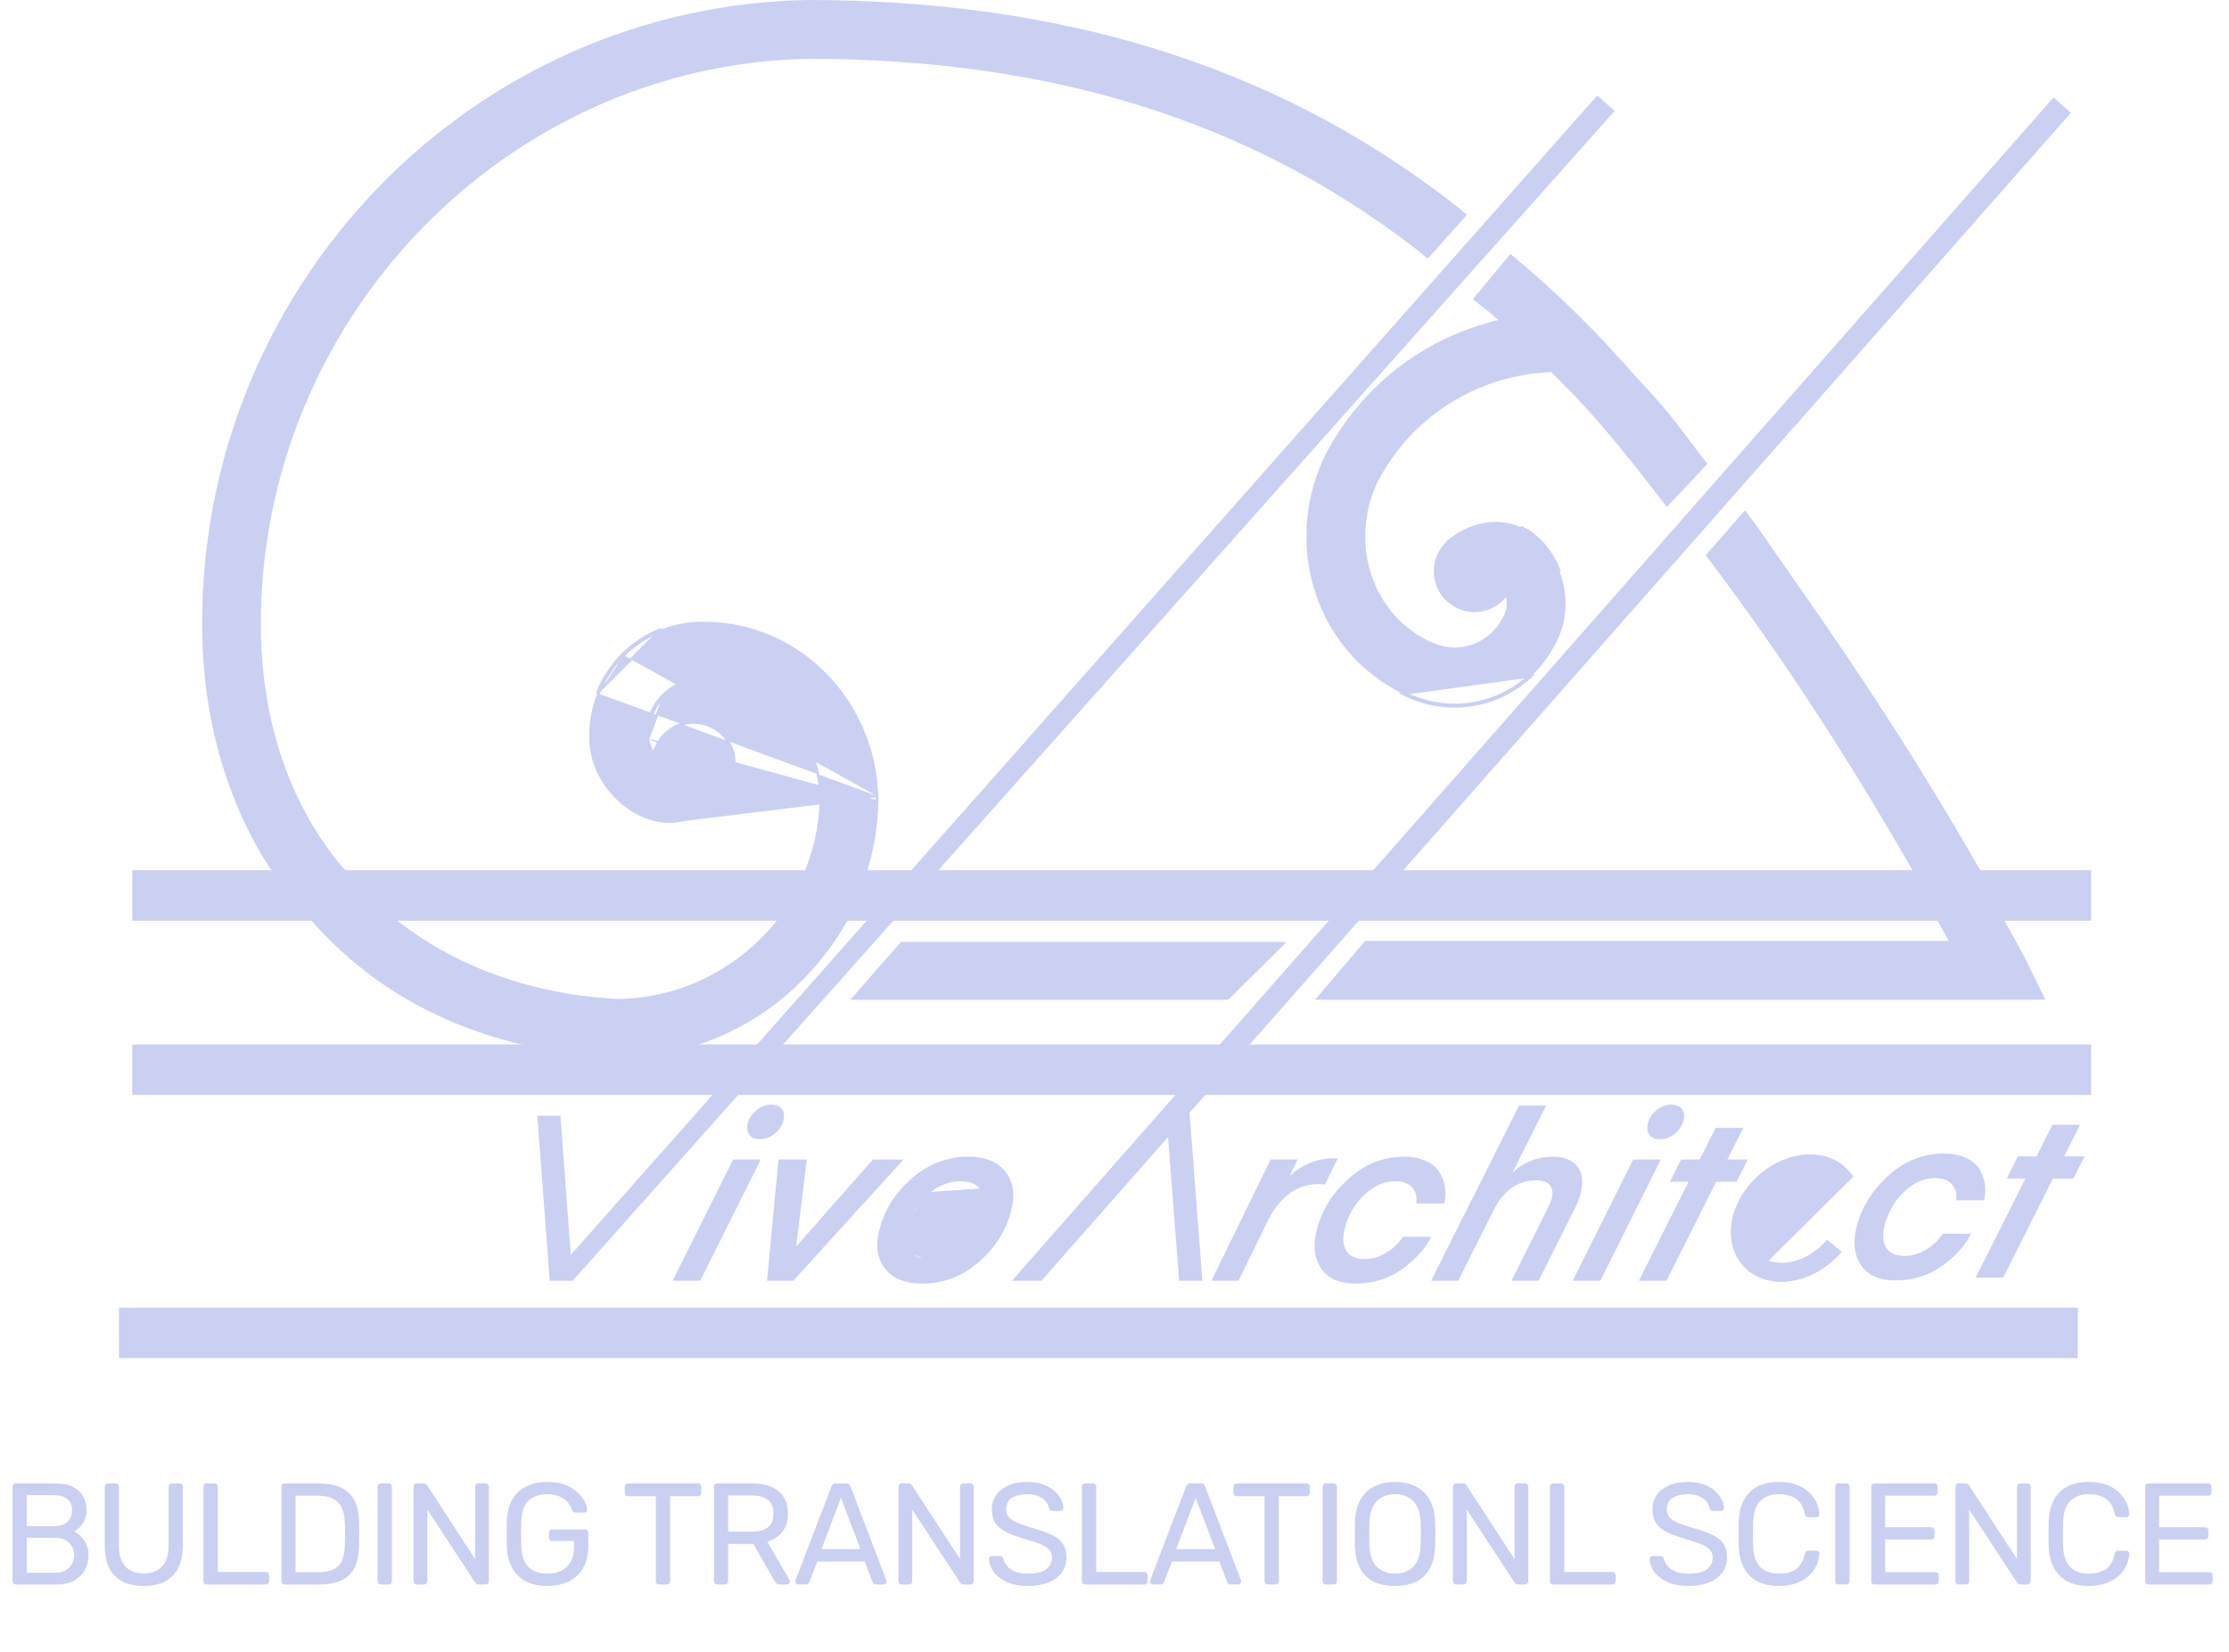 <svg width="228" height="169" viewBox="0 0 228 169" fill="none" xmlns="http://www.w3.org/2000/svg">
<path d="M76.745 115.991C76.564 115.735 76.514 115.397 76.621 114.955L76.637 114.898C76.766 114.418 77.046 114.005 77.484 113.653C77.919 113.304 78.389 113.133 78.898 113.133C79.381 113.133 79.695 113.279 79.88 113.541C80.069 113.809 80.115 114.166 79.989 114.635C79.859 115.115 79.58 115.529 79.142 115.88L79.142 115.88C78.707 116.229 78.236 116.4 77.728 116.4C77.245 116.4 76.93 116.254 76.745 115.991ZM71.537 130.886H69.019L75.076 118.75H77.594L71.537 130.886Z" fill="#C9D0F2" stroke="#C9D0F2" stroke-width="0.27"/>
<path d="M81.298 127.516L81.245 127.949L81.533 127.621L89.347 118.75H92.112L81.075 130.886H78.606L79.752 118.75H82.369L81.298 127.516Z" fill="#C9D0F2" stroke="#C9D0F2" stroke-width="0.27"/>
<path d="M100.668 124.172L100.668 124.172C100.312 125.489 99.614 126.615 98.575 127.548C97.534 128.483 96.395 128.957 95.162 128.957L100.668 124.172ZM100.668 124.172C100.931 123.194 100.874 122.363 100.466 121.7L100.466 121.7M100.668 124.172L100.466 121.7M100.466 121.7C100.05 121.022 99.285 120.703 98.224 120.703C96.991 120.703 95.853 121.173 94.814 122.1L94.814 122.1M100.466 121.7L94.814 122.1M94.814 122.1C93.777 123.025 93.08 124.147 92.725 125.464L94.814 122.1ZM92.922 127.947C92.517 127.277 92.461 126.443 92.725 125.464L92.922 127.947ZM92.922 127.947C93.336 128.633 94.099 128.957 95.161 128.957L92.922 127.947ZM90.626 129.682L90.626 129.682C89.847 128.698 89.665 127.389 90.113 125.725C90.656 123.713 91.758 122 93.424 120.583C95.086 119.169 96.966 118.463 99.068 118.463C100.761 118.463 101.982 118.972 102.761 119.966C103.538 120.958 103.72 122.272 103.271 123.934L103.271 123.934C102.733 125.93 101.633 127.636 99.967 129.053C98.305 130.467 96.425 131.172 94.323 131.172C92.629 131.172 91.407 130.668 90.626 129.682Z" fill="#C9D0F2" stroke="#C9D0F2" stroke-width="0.27"/>
<path d="M136.455 118.63L136.624 118.64L135.444 121.025C135.257 121.001 135.072 120.989 134.889 120.989C132.708 120.989 130.978 122.186 129.7 124.53L129.7 124.53L129.697 124.536L126.602 130.885H124.131L130.048 118.75H132.519L131.782 120.261L131.995 120.419C133.287 119.226 134.772 118.631 136.455 118.63Z" fill="#C9D0F2" stroke="#C9D0F2" stroke-width="0.27"/>
<path d="M143.56 118.463L143.561 118.464H143.617C144.478 118.464 145.21 118.609 145.818 118.893C146.429 119.179 146.866 119.553 147.141 120.011C147.423 120.482 147.601 120.979 147.675 121.502C147.745 121.993 147.727 122.483 147.621 122.973H145.015C145.081 122.326 144.926 121.785 144.532 121.366L144.532 121.366C144.109 120.917 143.499 120.702 142.725 120.702C141.552 120.702 140.469 121.178 139.477 122.113C138.485 123.047 137.808 124.189 137.445 125.534C137.173 126.54 137.206 127.367 137.577 127.993C137.955 128.63 138.645 128.932 139.598 128.932C140.373 128.932 141.127 128.713 141.857 128.279C142.563 127.86 143.132 127.32 143.559 126.661H146.174C145.522 127.832 144.559 128.866 143.281 129.762C141.939 130.701 140.392 131.171 138.632 131.171C137.022 131.171 135.9 130.654 135.23 129.642L135.23 129.642C134.556 128.625 134.421 127.326 134.853 125.725C135.378 123.777 136.457 122.078 138.093 120.628C139.709 119.195 141.53 118.476 143.56 118.463Z" fill="#C9D0F2" stroke="#C9D0F2" stroke-width="0.27"/>
<path d="M157.105 120.609C155.184 120.609 153.697 121.678 152.645 123.766L152.644 123.766L149.071 130.886H146.602L155.463 113.229H157.932L154.572 119.924L154.786 120.083C155.922 119.003 157.269 118.464 158.831 118.464C159.972 118.464 160.768 118.794 161.255 119.427C161.739 120.057 161.841 120.959 161.515 122.166C161.378 122.675 161.122 123.283 160.743 123.992L160.743 123.992L160.741 123.995L157.293 130.886H154.824L158.409 123.72L158.409 123.72L158.41 123.718C158.627 123.27 158.774 122.91 158.847 122.643L158.847 122.643C159.008 122.045 158.955 121.54 158.648 121.161C158.34 120.779 157.81 120.609 157.105 120.609Z" fill="#C9D0F2" stroke="#C9D0F2" stroke-width="0.27"/>
<path d="M168.813 115.991C168.632 115.735 168.582 115.396 168.689 114.955L168.705 114.898C168.834 114.418 169.114 114.005 169.551 113.653C169.987 113.304 170.457 113.133 170.966 113.133C171.448 113.133 171.763 113.279 171.948 113.541C172.136 113.809 172.183 114.166 172.057 114.635C171.927 115.115 171.648 115.529 171.21 115.88L171.21 115.88C170.775 116.229 170.304 116.4 169.796 116.4C169.313 116.4 168.998 116.254 168.813 115.991ZM163.605 130.886H161.087L167.144 118.75H169.662L163.605 130.886Z" fill="#C9D0F2" stroke="#C9D0F2" stroke-width="0.27"/>
<path d="M175.543 120.751H175.46L175.422 120.825L170.37 130.886H167.852L172.843 120.947L172.942 120.751H172.723H171.041L172.046 118.75H173.863H173.946L173.984 118.676L175.567 115.524H178.085L176.563 118.555L176.464 118.75H176.683H178.553L177.548 120.751H175.543Z" fill="#C9D0F2" stroke="#C9D0F2" stroke-width="0.27"/>
<path d="M198.806 118.139L198.807 118.14H198.839C199.701 118.14 200.433 118.285 201.041 118.569C201.652 118.856 202.089 119.229 202.363 119.687C202.645 120.159 202.823 120.656 202.898 121.178C202.967 121.669 202.949 122.159 202.843 122.65H200.237C200.303 122.002 200.148 121.462 199.754 121.043L199.754 121.042C199.331 120.593 198.721 120.378 197.947 120.378C196.775 120.378 195.691 120.854 194.699 121.789C193.707 122.723 193.031 123.865 192.667 125.211C192.396 126.216 192.428 127.043 192.799 127.669C193.177 128.307 193.867 128.608 194.819 128.608C195.595 128.608 196.349 128.389 197.079 127.956C197.785 127.536 198.353 126.997 198.78 126.337H201.396C200.744 127.508 199.782 128.542 198.502 129.438C197.161 130.377 195.613 130.847 193.854 130.847C192.243 130.847 191.122 130.33 190.452 129.319L190.452 129.319C189.778 128.302 189.643 127.002 190.074 125.401C190.6 123.453 191.678 121.754 193.314 120.304C194.937 118.866 196.766 118.147 198.806 118.139Z" fill="#C9D0F2" stroke="#C9D0F2" stroke-width="0.27"/>
<path d="M209.994 120.427H209.91L209.873 120.502L204.821 130.562H202.303L207.294 120.623L207.392 120.427H207.173H205.491L206.497 118.427H208.314H208.397L208.434 118.352L210.018 115.2H212.536L211.013 118.231L210.915 118.427H211.134H213.004L211.998 120.427H209.994Z" fill="#C9D0F2" stroke="#C9D0F2" stroke-width="0.27"/>
<path d="M13.536 91.607H213.898" stroke="#C9D0F2" stroke-width="5.158" stroke-miterlimit="10"/>
<path d="M13.536 109.429H213.898" stroke="#C9D0F2" stroke-width="5.158" stroke-miterlimit="10"/>
<path d="M131.268 96.501L125.583 102.134H87.273L92.215 96.501H131.268Z" fill="#C9D0F2" stroke="#C9D0F2" stroke-width="0.27"/>
<path d="M89.702 81.423L89.701 81.394C89.624 79.174 89.169 77.018 88.343 74.975L88.343 74.975C87.463 72.797 86.2 70.839 84.591 69.156C82.974 67.463 81.086 66.133 78.982 65.203L78.982 65.203C76.819 64.246 74.525 63.756 72.159 63.744L72.156 63.744C70.596 63.707 69.085 63.968 67.662 64.519C66.204 65.085 64.902 65.93 63.793 67.031M89.702 81.423L68.429 84.046C66.684 84.046 64.741 83.189 63.197 81.715L63.197 81.715C61.484 80.08 60.498 77.962 60.416 75.755L60.416 75.755C60.353 74.082 60.624 72.465 61.221 70.947M89.702 81.423L89.715 81.45L89.716 81.451L89.718 81.456C89.718 81.612 89.716 81.767 89.713 81.922H89.713V81.925C89.713 81.929 89.713 81.934 89.713 81.938M89.702 81.423L89.713 81.938M63.793 67.031L63.698 66.935M63.793 67.031L63.698 66.935M63.793 67.031C62.67 68.146 61.805 69.463 61.221 70.947M63.698 66.935C62.561 68.063 61.686 69.397 61.096 70.897M63.698 66.935C64.82 65.821 66.137 64.966 67.613 64.393L61.096 70.897M61.221 70.947L61.096 70.897M61.221 70.947L61.096 70.897M89.713 81.938L89.71 82.064C89.645 84.71 89.196 87.201 88.372 89.684H82.222C83.287 87.264 83.906 84.692 83.972 81.894L83.972 81.894L83.972 81.888C83.881 75.07 78.632 69.535 72.157 69.485L72.087 69.485C70.455 69.43 68.948 70.004 67.838 71.105C66.686 72.25 66.089 73.827 66.153 75.54C66.153 75.54 66.153 75.54 66.153 75.54L66.288 75.535M89.713 81.938L74.815 79.624L74.703 79.584M66.288 75.535C66.309 76.096 66.546 76.576 66.794 76.93C66.784 76.966 66.775 77.001 66.766 77.037L66.897 77.07L67.004 76.987C66.983 76.96 66.963 76.933 66.942 76.904C67.446 75.168 69.047 73.899 70.945 73.899C73.247 73.899 75.113 75.765 75.113 78.067C75.113 78.555 75.028 79.024 74.874 79.459L74.861 79.497L74.753 79.456C74.753 79.457 74.753 79.457 74.753 79.458C74.737 79.499 74.72 79.541 74.703 79.584M66.288 75.535C66.225 73.857 66.809 72.317 67.934 71.201L66.288 75.535ZM74.703 79.584C74.024 81.243 72.041 83.912 68.629 84.042C68.629 84.042 68.629 84.042 68.629 84.042L74.703 79.584Z" fill="#C9D0F2" stroke="#C9D0F2" stroke-width="0.27"/>
<path d="M63.11 102.325L63.11 102.325L63.118 102.325C70.047 102.3 76.337 98.746 80.132 93.524H86.874C85.611 95.955 83.856 98.3 81.904 100.252C79.455 102.701 76.602 104.624 73.425 105.968C72.674 106.285 71.912 106.566 71.141 106.811H53.786C45.133 104.822 37.817 100.636 32.316 94.469L32.316 94.469C32.281 94.431 32.245 94.39 32.207 94.348C31.983 94.097 31.709 93.791 31.48 93.524H39.635C45.626 98.609 53.721 101.819 63.11 102.325Z" fill="#C9D0F2" stroke="#C9D0F2" stroke-width="0.27"/>
<path d="M34.836 88.689L34.904 88.771L34.911 88.767C35.026 88.889 35.244 89.114 35.456 89.333L35.49 89.368C35.622 89.503 35.749 89.635 35.851 89.74H28.693C28.687 89.734 28.681 89.728 28.675 89.722C28.645 89.688 28.603 89.644 28.554 89.592C28.457 89.49 28.331 89.359 28.206 89.229L28.204 89.227C28.077 89.096 27.951 88.964 27.855 88.863C27.806 88.812 27.765 88.768 27.736 88.736C27.721 88.72 27.709 88.707 27.701 88.698C27.697 88.693 27.694 88.69 27.693 88.689C25.966 86.009 24.547 83.091 23.45 79.961L23.323 80.006L23.45 79.961C21.698 74.961 20.809 69.531 20.809 63.823C20.809 55.335 22.434 47.092 25.64 39.322L25.515 39.271L25.64 39.322C27.181 35.586 29.089 31.978 31.312 28.598C33.514 25.252 36.044 22.098 38.831 19.224C41.618 16.352 44.688 13.734 47.955 11.444C51.253 9.133 54.782 7.133 58.444 5.502C66.056 2.113 74.159 0.307 82.53 0.135H82.59C88.929 0.135 95.084 0.541 100.88 1.34C106.808 2.157 112.556 3.414 117.962 5.073C123.472 6.764 128.803 8.927 133.807 11.503C138.884 14.117 143.784 17.237 148.368 20.776C148.776 21.091 149.047 21.314 149.355 21.569C149.505 21.693 149.665 21.825 149.854 21.978L146.033 26.272C145.865 26.137 145.73 26.024 145.601 25.917C145.38 25.734 145.177 25.566 144.86 25.32C127.915 12.24 107.553 5.882 82.621 5.877L82.618 5.877C51.696 6.524 26.547 32.514 26.547 63.824C26.547 73.791 29.513 82.299 34.836 88.689Z" fill="#C9D0F2" stroke="#C9D0F2" stroke-width="0.27"/>
<path d="M196.151 89.662C189.274 77.655 182.704 67.473 174.652 56.8L178.491 52.417C179.649 53.94 180.581 55.297 181.587 56.763C182.115 57.532 182.664 58.331 183.276 59.199L183.276 59.199C190.645 69.645 197.109 79.693 202.755 89.662H196.151Z" fill="#C9D0F2" stroke="#C9D0F2" stroke-width="0.27"/>
<path d="M155.734 54.009C157.346 54.779 158.75 56.421 159.517 58.442L155.734 54.009ZM155.734 54.009C155.672 53.98 155.61 53.951 155.547 53.925L155.734 54.009ZM153.406 32.775L153.46 32.56L153.31 32.595C152.723 32.06 152.397 31.797 152.067 31.541C152.011 31.498 151.956 31.456 151.899 31.412C151.629 31.204 151.329 30.973 150.859 30.58L154.517 26.161C158.066 29.159 160.482 31.378 163.986 35.04C163.986 35.04 163.986 35.041 163.987 35.041L169.566 41.18C169.566 41.18 169.567 41.18 169.567 41.181C170.878 42.696 171.712 43.806 172.685 45.101C173.209 45.797 173.772 46.548 174.472 47.443L170.515 51.649C170.459 51.576 170.403 51.504 170.347 51.432C167.092 47.237 164.749 44.216 161.172 40.389L161.172 40.388L161.17 40.386L158.779 37.971L158.737 37.929L158.678 37.931C151.289 38.195 144.276 42.372 140.724 49.373L140.724 49.373L140.722 49.378C137.863 55.569 140.213 62.827 146.034 65.663L146.068 65.679C147.524 66.444 149.142 66.582 150.628 66.063L150.628 66.063C152.162 65.527 153.38 64.362 154.061 62.789C154.331 62.166 154.283 61.521 154.181 61.058L154.121 60.785L153.944 61.001C152.795 62.403 150.798 62.898 149.089 62.081C147.079 61.12 146.228 58.713 147.189 56.703L147.189 56.703C147.399 56.264 147.677 55.88 148.006 55.559L148.101 55.466L148.09 55.454C149.417 54.249 152.358 52.694 155.493 54.049L155.494 54.049C155.555 54.075 155.615 54.102 155.675 54.131L155.675 54.131C157.25 54.884 158.633 56.494 159.391 58.49C160.23 60.705 160.207 63.04 159.33 65.067L159.454 65.121L159.33 65.067C158.666 66.604 157.723 67.946 156.529 69.059C155.364 70.145 154.016 70.96 152.521 71.482C151.046 71.997 149.508 72.198 147.948 72.08C146.425 71.964 144.951 71.547 143.558 70.841L143.556 70.84C141.427 69.81 139.568 68.377 138.03 66.582C136.533 64.835 135.404 62.821 134.673 60.596C133.948 58.384 133.653 56.073 133.797 53.728L133.662 53.719L133.797 53.728C133.932 51.528 134.452 49.387 135.34 47.351L135.392 47.233L135.381 47.228C135.439 47.108 135.498 46.989 135.558 46.87L135.558 46.87L135.559 46.867C135.564 46.857 135.568 46.847 135.572 46.838L135.621 46.743C137.145 43.745 139.185 41.103 141.693 38.882C144.276 36.595 147.241 34.85 150.506 33.697L150.506 33.697C151.406 33.379 152.315 33.111 153.233 32.891L153.35 32.998L153.405 32.779L153.406 32.775ZM152.566 71.61C154.078 71.082 155.442 70.257 156.622 69.158L143.497 70.962C144.905 71.675 146.397 72.098 147.937 72.215C149.516 72.335 151.073 72.13 152.566 71.61Z" fill="#C9D0F2" stroke="#C9D0F2" stroke-width="0.27"/>
<path d="M206.921 97.896L206.928 97.909L209.005 102.126L204.398 102.134L204.398 102.134L134.813 102.134L139.697 96.394H199.334H199.562L199.452 96.193C198.967 95.312 198.48 94.43 197.991 93.549H204.549C205.369 95.041 206.16 96.493 206.921 97.896Z" fill="#C9D0F2" stroke="#C9D0F2" stroke-width="0.27"/>
<path d="M163.392 9.962L164.967 11.355L58.511 130.884H56.358L55.107 114.27H57.202L58.242 128.394L58.266 128.714L58.479 128.474L163.392 9.962Z" fill="#C9D0F2" stroke="#C9D0F2" stroke-width="0.27"/>
<path d="M121.542 113.835L122.839 130.884H120.737L119.613 116.309L119.588 115.99L119.376 116.23L106.461 130.884H103.801L210.063 10.159L211.641 11.548L121.575 113.736L121.537 113.779L121.542 113.835Z" fill="#C9D0F2" stroke="#C9D0F2" stroke-width="0.27"/>
<path d="M12.174 136.348H212.535" stroke="#C9D0F2" stroke-width="5.158" stroke-miterlimit="10"/>
<path d="M179.139 124.406L179.147 124.384C179.616 123.059 180.556 121.897 181.693 121.089C182.83 120.28 184.173 119.818 185.452 119.906C185.452 119.906 185.452 119.906 185.452 119.906L185.443 120.041L179.139 124.406ZM179.139 124.406V124.407V124.406ZM185.567 118.239C187.22 118.353 188.568 119.109 189.39 120.368L189.39 120.368L189.376 120.376L189.365 120.387L180.807 128.869L180.656 129.018L180.856 129.092C181.064 129.168 181.284 129.226 181.517 129.265V129.267L181.634 129.283C183.431 129.526 185.485 128.625 186.915 127.004L188.189 128.086C186.59 129.91 184.323 130.991 182.207 130.991C181.938 130.991 181.672 130.974 181.41 130.938L181.41 130.938C179.888 130.732 178.645 129.944 177.9 128.724C177.074 127.369 176.948 125.586 177.571 123.826L177.571 123.826C178.763 120.461 182.286 118.011 185.567 118.239L185.567 118.239Z" fill="#C9D0F2" stroke="#C9D0F2" stroke-width="0.27"/>
<path d="M1.625 162.087C1.517 162.087 1.433 162.057 1.374 161.998C1.315 161.929 1.285 161.846 1.285 161.747V152.099C1.285 151.99 1.315 151.906 1.374 151.847C1.433 151.778 1.517 151.744 1.625 151.744H5.674C6.413 151.744 7.014 151.867 7.476 152.113C7.949 152.35 8.294 152.675 8.511 153.089C8.737 153.502 8.851 153.965 8.851 154.477C8.851 154.881 8.782 155.231 8.644 155.527C8.516 155.812 8.353 156.049 8.156 156.236C7.959 156.413 7.767 156.551 7.58 156.649C7.964 156.837 8.304 157.142 8.599 157.566C8.905 157.989 9.057 158.501 9.057 159.102C9.057 159.644 8.934 160.141 8.688 160.595C8.442 161.048 8.072 161.412 7.58 161.688C7.097 161.954 6.501 162.087 5.792 162.087H1.625ZM2.733 160.89H5.6C6.23 160.89 6.718 160.718 7.063 160.373C7.408 160.028 7.58 159.605 7.58 159.102C7.58 158.58 7.408 158.152 7.063 157.817C6.718 157.472 6.23 157.3 5.6 157.3H2.733V160.89ZM2.733 156.118H5.452C6.083 156.118 6.56 155.975 6.885 155.689C7.211 155.394 7.373 154.995 7.373 154.492C7.373 153.99 7.211 153.606 6.885 153.34C6.56 153.074 6.083 152.941 5.452 152.941H2.733V156.118ZM14.703 162.235C13.876 162.235 13.162 162.087 12.561 161.791C11.97 161.496 11.512 161.048 11.187 160.447C10.871 159.836 10.714 159.053 10.714 158.097V152.099C10.714 151.99 10.743 151.906 10.802 151.847C10.861 151.778 10.945 151.744 11.054 151.744H11.807C11.915 151.744 11.999 151.778 12.058 151.847C12.127 151.906 12.162 151.99 12.162 152.099V158.127C12.162 159.092 12.388 159.807 12.841 160.27C13.295 160.732 13.915 160.964 14.703 160.964C15.481 160.964 16.097 160.732 16.55 160.27C17.013 159.807 17.245 159.092 17.245 158.127V152.099C17.245 151.99 17.274 151.906 17.333 151.847C17.402 151.778 17.486 151.744 17.584 151.744H18.353C18.451 151.744 18.53 151.778 18.589 151.847C18.658 151.906 18.693 151.99 18.693 152.099V158.097C18.693 159.053 18.53 159.836 18.205 160.447C17.89 161.048 17.437 161.496 16.846 161.791C16.255 162.087 15.54 162.235 14.703 162.235ZM21.15 162.087C21.041 162.087 20.958 162.057 20.899 161.998C20.84 161.929 20.81 161.846 20.81 161.747V152.084C20.81 151.985 20.84 151.906 20.899 151.847C20.958 151.778 21.041 151.744 21.15 151.744H21.933C22.031 151.744 22.11 151.778 22.169 151.847C22.238 151.906 22.273 151.985 22.273 152.084V160.801H27.178C27.287 160.801 27.37 160.836 27.43 160.905C27.498 160.964 27.533 161.048 27.533 161.156V161.747C27.533 161.846 27.498 161.929 27.43 161.998C27.37 162.057 27.287 162.087 27.178 162.087H21.15ZM29.123 162.087C29.014 162.087 28.931 162.057 28.872 161.998C28.812 161.929 28.783 161.846 28.783 161.747V152.099C28.783 151.99 28.812 151.906 28.872 151.847C28.931 151.778 29.014 151.744 29.123 151.744H32.477C33.492 151.744 34.309 151.897 34.93 152.202C35.55 152.507 36.003 152.96 36.289 153.561C36.575 154.152 36.722 154.881 36.732 155.748C36.742 156.191 36.747 156.581 36.747 156.915C36.747 157.25 36.742 157.635 36.732 158.068C36.713 158.974 36.56 159.728 36.274 160.329C35.998 160.92 35.555 161.363 34.944 161.658C34.343 161.944 33.546 162.087 32.551 162.087H29.123ZM30.231 160.831H32.477C33.157 160.831 33.698 160.737 34.102 160.55C34.506 160.363 34.797 160.063 34.974 159.649C35.161 159.235 35.26 158.689 35.27 158.009C35.289 157.713 35.299 157.457 35.299 157.24C35.299 157.014 35.299 156.792 35.299 156.576C35.299 156.349 35.289 156.093 35.27 155.807C35.25 154.852 35.023 154.147 34.59 153.694C34.156 153.231 33.427 153 32.403 153H30.231V160.831ZM38.957 162.087C38.849 162.087 38.765 162.057 38.706 161.998C38.647 161.929 38.617 161.846 38.617 161.747V152.084C38.617 151.985 38.647 151.906 38.706 151.847C38.765 151.778 38.849 151.744 38.957 151.744H39.74C39.849 151.744 39.932 151.778 39.992 151.847C40.051 151.906 40.08 151.985 40.08 152.084V161.747C40.08 161.846 40.051 161.929 39.992 161.998C39.932 162.057 39.849 162.087 39.74 162.087H38.957ZM42.645 162.087C42.536 162.087 42.453 162.057 42.393 161.998C42.334 161.929 42.305 161.846 42.305 161.747V152.099C42.305 151.99 42.334 151.906 42.393 151.847C42.453 151.778 42.536 151.744 42.645 151.744H43.324C43.443 151.744 43.531 151.773 43.59 151.833C43.649 151.882 43.684 151.921 43.694 151.951L48.599 159.486V152.099C48.599 151.99 48.629 151.906 48.688 151.847C48.747 151.778 48.831 151.744 48.939 151.744H49.648C49.757 151.744 49.84 151.778 49.9 151.847C49.968 151.906 50.003 151.99 50.003 152.099V161.732C50.003 161.831 49.968 161.915 49.9 161.983C49.84 162.052 49.762 162.087 49.663 162.087H48.954C48.846 162.087 48.762 162.057 48.703 161.998C48.653 161.939 48.619 161.9 48.599 161.88L43.709 154.418V161.747C43.709 161.846 43.674 161.929 43.605 161.998C43.546 162.057 43.462 162.087 43.354 162.087H42.645ZM55.993 162.235C55.117 162.235 54.373 162.072 53.762 161.747C53.161 161.422 52.699 160.964 52.373 160.373C52.058 159.782 51.881 159.087 51.842 158.29C51.832 157.856 51.827 157.398 51.827 156.915C51.827 156.423 51.832 155.955 51.842 155.512C51.881 154.714 52.058 154.024 52.373 153.443C52.699 152.852 53.166 152.399 53.777 152.084C54.388 151.759 55.127 151.596 55.993 151.596C56.683 151.596 57.284 151.695 57.796 151.892C58.308 152.089 58.727 152.34 59.052 152.645C59.387 152.941 59.633 153.251 59.791 153.576C59.958 153.901 60.047 154.187 60.057 154.433C60.067 154.522 60.042 154.596 59.983 154.655C59.924 154.704 59.845 154.729 59.747 154.729H58.875C58.776 154.729 58.702 154.709 58.653 154.67C58.614 154.63 58.574 154.561 58.535 154.463C58.446 154.207 58.298 153.955 58.092 153.709C57.895 153.463 57.624 153.261 57.279 153.103C56.944 152.936 56.516 152.852 55.993 152.852C55.206 152.852 54.57 153.064 54.087 153.487C53.615 153.911 53.358 154.61 53.319 155.586C53.29 156.462 53.29 157.339 53.319 158.216C53.358 159.201 53.62 159.91 54.102 160.343C54.585 160.767 55.215 160.979 55.993 160.979C56.516 160.979 56.979 160.88 57.383 160.683C57.796 160.486 58.121 160.191 58.358 159.797C58.594 159.393 58.712 158.881 58.712 158.26V157.639H56.496C56.397 157.639 56.314 157.61 56.245 157.551C56.186 157.482 56.156 157.393 56.156 157.285V156.812C56.156 156.704 56.186 156.62 56.245 156.561C56.314 156.492 56.397 156.457 56.496 156.457H59.835C59.944 156.457 60.027 156.492 60.086 156.561C60.145 156.62 60.175 156.704 60.175 156.812V158.23C60.175 159.038 60.008 159.743 59.673 160.343C59.348 160.944 58.87 161.412 58.239 161.747C57.609 162.072 56.86 162.235 55.993 162.235ZM67.425 162.087C67.326 162.087 67.242 162.057 67.173 161.998C67.114 161.929 67.085 161.846 67.085 161.747V153.059H64.248C64.149 153.059 64.066 153.029 63.997 152.97C63.938 152.901 63.908 152.818 63.908 152.719V152.099C63.908 151.99 63.938 151.906 63.997 151.847C64.066 151.778 64.149 151.744 64.248 151.744H71.37C71.478 151.744 71.562 151.778 71.621 151.847C71.69 151.906 71.724 151.99 71.724 152.099V152.719C71.724 152.818 71.69 152.901 71.621 152.97C71.562 153.029 71.478 153.059 71.37 153.059H68.548V161.747C68.548 161.846 68.513 161.929 68.444 161.998C68.385 162.057 68.301 162.087 68.193 162.087H67.425ZM73.368 162.087C73.26 162.087 73.176 162.057 73.117 161.998C73.058 161.929 73.028 161.846 73.028 161.747V152.099C73.028 151.99 73.058 151.906 73.117 151.847C73.176 151.778 73.26 151.744 73.368 151.744H76.973C78.086 151.744 78.968 152.005 79.618 152.527C80.268 153.049 80.593 153.822 80.593 154.847C80.593 155.605 80.401 156.226 80.017 156.709C79.643 157.181 79.13 157.511 78.48 157.699L80.756 161.629C80.785 161.688 80.8 161.742 80.8 161.791C80.8 161.87 80.766 161.939 80.697 161.998C80.637 162.057 80.569 162.087 80.49 162.087H79.781C79.613 162.087 79.49 162.043 79.411 161.954C79.332 161.865 79.263 161.777 79.204 161.688L77.062 157.935H74.476V161.747C74.476 161.846 74.442 161.929 74.373 161.998C74.314 162.057 74.23 162.087 74.121 162.087H73.368ZM74.476 156.679H76.914C77.653 156.679 78.204 156.526 78.569 156.221C78.933 155.906 79.116 155.443 79.116 154.832C79.116 154.231 78.933 153.773 78.569 153.458C78.214 153.143 77.663 152.985 76.914 152.985H74.476V156.679ZM81.663 162.087C81.584 162.087 81.515 162.057 81.456 161.998C81.397 161.939 81.367 161.87 81.367 161.791C81.367 161.742 81.372 161.688 81.382 161.629L85.046 152.069C85.086 151.97 85.14 151.892 85.209 151.833C85.278 151.773 85.381 151.744 85.519 151.744H86.524C86.662 151.744 86.765 151.773 86.834 151.833C86.903 151.892 86.957 151.97 86.997 152.069L90.647 161.629C90.666 161.688 90.676 161.742 90.676 161.791C90.676 161.87 90.647 161.939 90.587 161.998C90.528 162.057 90.459 162.087 90.38 162.087H89.627C89.509 162.087 89.42 162.057 89.361 161.998C89.312 161.939 89.277 161.885 89.258 161.836L88.445 159.738H83.599L82.786 161.836C82.776 161.885 82.742 161.939 82.682 161.998C82.623 162.057 82.535 162.087 82.416 162.087H81.663ZM84.027 158.467H88.016L86.022 153.222L84.027 158.467ZM92.243 162.087C92.135 162.087 92.051 162.057 91.992 161.998C91.933 161.929 91.903 161.846 91.903 161.747V152.099C91.903 151.99 91.933 151.906 91.992 151.847C92.051 151.778 92.135 151.744 92.243 151.744H92.923C93.041 151.744 93.129 151.773 93.189 151.833C93.248 151.882 93.282 151.921 93.292 151.951L98.198 159.486V152.099C98.198 151.99 98.227 151.906 98.286 151.847C98.345 151.778 98.429 151.744 98.537 151.744H99.247C99.355 151.744 99.439 151.778 99.498 151.847C99.567 151.906 99.601 151.99 99.601 152.099V161.732C99.601 161.831 99.567 161.915 99.498 161.983C99.439 162.052 99.36 162.087 99.261 162.087H98.552C98.444 162.087 98.36 162.057 98.301 161.998C98.252 161.939 98.217 161.9 98.198 161.88L93.307 154.418V161.747C93.307 161.846 93.272 161.929 93.203 161.998C93.144 162.057 93.061 162.087 92.952 162.087H92.243ZM105.149 162.235C104.292 162.235 103.573 162.102 102.991 161.836C102.41 161.57 101.962 161.23 101.647 160.816C101.341 160.393 101.179 159.949 101.159 159.486C101.159 159.408 101.189 159.339 101.248 159.28C101.317 159.211 101.396 159.176 101.484 159.176H102.238C102.356 159.176 102.445 159.206 102.504 159.265C102.563 159.324 102.602 159.393 102.622 159.472C102.681 159.708 102.804 159.944 102.991 160.181C103.179 160.407 103.444 160.599 103.789 160.757C104.144 160.905 104.597 160.979 105.149 160.979C105.996 160.979 106.616 160.831 107.01 160.535C107.414 160.23 107.616 159.826 107.616 159.324C107.616 158.979 107.508 158.703 107.291 158.496C107.084 158.28 106.764 158.088 106.331 157.92C105.897 157.753 105.336 157.57 104.646 157.373C103.927 157.167 103.331 156.94 102.858 156.694C102.386 156.448 102.031 156.142 101.795 155.778C101.568 155.413 101.455 154.95 101.455 154.389C101.455 153.857 101.598 153.384 101.883 152.97C102.169 152.547 102.583 152.212 103.124 151.966C103.666 151.719 104.316 151.596 105.075 151.596C105.685 151.596 106.217 151.68 106.67 151.847C107.133 152.005 107.518 152.222 107.823 152.497C108.128 152.763 108.36 153.054 108.517 153.369C108.675 153.675 108.759 153.975 108.769 154.271C108.769 154.34 108.744 154.408 108.695 154.477C108.646 154.537 108.567 154.566 108.458 154.566H107.675C107.606 154.566 107.532 154.546 107.454 154.507C107.385 154.468 107.33 154.394 107.291 154.285C107.232 153.881 107.005 153.542 106.611 153.266C106.217 152.99 105.705 152.852 105.075 152.852C104.434 152.852 103.912 152.975 103.508 153.222C103.114 153.468 102.917 153.852 102.917 154.374C102.917 154.709 103.011 154.99 103.198 155.216C103.385 155.433 103.681 155.625 104.085 155.792C104.489 155.96 105.016 156.137 105.666 156.324C106.454 156.541 107.099 156.773 107.601 157.019C108.104 157.255 108.473 157.556 108.71 157.92C108.956 158.275 109.079 158.733 109.079 159.294C109.079 159.915 108.916 160.447 108.591 160.89C108.266 161.324 107.808 161.658 107.217 161.895C106.636 162.121 105.946 162.235 105.149 162.235ZM111.003 162.087C110.894 162.087 110.811 162.057 110.751 161.998C110.692 161.929 110.663 161.846 110.663 161.747V152.084C110.663 151.985 110.692 151.906 110.751 151.847C110.811 151.778 110.894 151.744 111.003 151.744H111.786C111.884 151.744 111.963 151.778 112.022 151.847C112.091 151.906 112.126 151.985 112.126 152.084V160.801H117.031C117.139 160.801 117.223 160.836 117.282 160.905C117.351 160.964 117.386 161.048 117.386 161.156V161.747C117.386 161.846 117.351 161.929 117.282 161.998C117.223 162.057 117.139 162.087 117.031 162.087H111.003ZM117.941 162.087C117.863 162.087 117.794 162.057 117.734 161.998C117.675 161.939 117.646 161.87 117.646 161.791C117.646 161.742 117.651 161.688 117.661 161.629L121.325 152.069C121.364 151.97 121.419 151.892 121.488 151.833C121.556 151.773 121.66 151.744 121.798 151.744H122.803C122.94 151.744 123.044 151.773 123.113 151.833C123.182 151.892 123.236 151.97 123.275 152.069L126.925 161.629C126.945 161.688 126.955 161.742 126.955 161.791C126.955 161.87 126.925 161.939 126.866 161.998C126.807 162.057 126.738 162.087 126.659 162.087H125.905C125.787 162.087 125.699 162.057 125.639 161.998C125.59 161.939 125.556 161.885 125.536 161.836L124.723 159.738H119.877L119.064 161.836C119.054 161.885 119.02 161.939 118.961 161.998C118.902 162.057 118.813 162.087 118.695 162.087H117.941ZM120.305 158.467H124.295L122.3 153.222L120.305 158.467ZM129.685 162.087C129.587 162.087 129.503 162.057 129.434 161.998C129.375 161.929 129.346 161.846 129.346 161.747V153.059H126.509C126.41 153.059 126.326 153.029 126.258 152.97C126.198 152.901 126.169 152.818 126.169 152.719V152.099C126.169 151.99 126.198 151.906 126.258 151.847C126.326 151.778 126.41 151.744 126.509 151.744H133.631C133.739 151.744 133.823 151.778 133.882 151.847C133.951 151.906 133.985 151.99 133.985 152.099V152.719C133.985 152.818 133.951 152.901 133.882 152.97C133.823 153.029 133.739 153.059 133.631 153.059H130.808V161.747C130.808 161.846 130.774 161.929 130.705 161.998C130.646 162.057 130.562 162.087 130.454 162.087H129.685ZM135.629 162.087C135.52 162.087 135.437 162.057 135.377 161.998C135.318 161.929 135.289 161.846 135.289 161.747V152.084C135.289 151.985 135.318 151.906 135.377 151.847C135.437 151.778 135.52 151.744 135.629 151.744H136.412C136.52 151.744 136.604 151.778 136.663 151.847C136.722 151.906 136.752 151.985 136.752 152.084V161.747C136.752 161.846 136.722 161.929 136.663 161.998C136.604 162.057 136.52 162.087 136.412 162.087H135.629ZM142.7 162.235C141.853 162.235 141.129 162.092 140.528 161.806C139.927 161.511 139.464 161.062 139.139 160.462C138.814 159.851 138.632 159.087 138.592 158.171C138.582 157.738 138.577 157.324 138.577 156.93C138.577 156.526 138.582 156.108 138.592 155.674C138.632 154.768 138.819 154.014 139.154 153.414C139.498 152.803 139.971 152.35 140.572 152.054C141.183 151.749 141.892 151.596 142.7 151.596C143.498 151.596 144.197 151.749 144.798 152.054C145.409 152.35 145.886 152.803 146.231 153.414C146.576 154.014 146.763 154.768 146.793 155.674C146.812 156.108 146.822 156.526 146.822 156.93C146.822 157.324 146.812 157.738 146.793 158.171C146.763 159.087 146.581 159.851 146.246 160.462C145.921 161.062 145.458 161.511 144.857 161.806C144.256 162.092 143.537 162.235 142.7 162.235ZM142.7 160.979C143.448 160.979 144.059 160.752 144.532 160.299C145.015 159.846 145.276 159.112 145.315 158.097C145.335 157.654 145.345 157.26 145.345 156.915C145.345 156.561 145.335 156.167 145.315 155.733C145.295 155.054 145.167 154.502 144.931 154.078C144.704 153.655 144.399 153.345 144.015 153.148C143.631 152.951 143.192 152.852 142.7 152.852C142.207 152.852 141.769 152.951 141.385 153.148C141.001 153.345 140.69 153.655 140.454 154.078C140.227 154.502 140.099 155.054 140.07 155.733C140.06 156.167 140.055 156.561 140.055 156.915C140.055 157.26 140.06 157.654 140.07 158.097C140.109 159.112 140.37 159.846 140.853 160.299C141.335 160.752 141.951 160.979 142.7 160.979ZM148.963 162.087C148.855 162.087 148.771 162.057 148.712 161.998C148.653 161.929 148.623 161.846 148.623 161.747V152.099C148.623 151.99 148.653 151.906 148.712 151.847C148.771 151.778 148.855 151.744 148.963 151.744H149.643C149.761 151.744 149.849 151.773 149.909 151.833C149.968 151.882 150.002 151.921 150.012 151.951L154.918 159.486V152.099C154.918 151.99 154.947 151.906 155.006 151.847C155.065 151.778 155.149 151.744 155.257 151.744H155.967C156.075 151.744 156.159 151.778 156.218 151.847C156.287 151.906 156.321 151.99 156.321 152.099V161.732C156.321 161.831 156.287 161.915 156.218 161.983C156.159 162.052 156.08 162.087 155.981 162.087H155.272C155.164 162.087 155.08 162.057 155.021 161.998C154.972 161.939 154.937 161.9 154.918 161.88L150.027 154.418V161.747C150.027 161.846 149.992 161.929 149.923 161.998C149.864 162.057 149.781 162.087 149.672 162.087H148.963ZM158.884 162.087C158.776 162.087 158.692 162.057 158.633 161.998C158.574 161.929 158.544 161.846 158.544 161.747V152.084C158.544 151.985 158.574 151.906 158.633 151.847C158.692 151.778 158.776 151.744 158.884 151.744H159.667C159.766 151.744 159.844 151.778 159.903 151.847C159.972 151.906 160.007 151.985 160.007 152.084V160.801H164.912C165.021 160.801 165.104 160.836 165.164 160.905C165.233 160.964 165.267 161.048 165.267 161.156V161.747C165.267 161.846 165.233 161.929 165.164 161.998C165.104 162.057 165.021 162.087 164.912 162.087H158.884ZM172.721 162.235C171.864 162.235 171.145 162.102 170.564 161.836C169.983 161.57 169.534 161.23 169.219 160.816C168.914 160.393 168.751 159.949 168.732 159.486C168.732 159.408 168.761 159.339 168.82 159.28C168.889 159.211 168.968 159.176 169.057 159.176H169.81C169.928 159.176 170.017 159.206 170.076 159.265C170.135 159.324 170.175 159.393 170.194 159.472C170.253 159.708 170.377 159.944 170.564 160.181C170.751 160.407 171.017 160.599 171.362 160.757C171.716 160.905 172.169 160.979 172.721 160.979C173.568 160.979 174.189 160.831 174.583 160.535C174.987 160.23 175.189 159.826 175.189 159.324C175.189 158.979 175.08 158.703 174.863 158.496C174.657 158.28 174.336 158.088 173.903 157.92C173.47 157.753 172.908 157.57 172.219 157.373C171.5 157.167 170.904 156.94 170.431 156.694C169.958 156.448 169.603 156.142 169.367 155.778C169.14 155.413 169.027 154.95 169.027 154.389C169.027 153.857 169.17 153.384 169.456 152.97C169.741 152.547 170.155 152.212 170.697 151.966C171.238 151.719 171.889 151.596 172.647 151.596C173.258 151.596 173.79 151.68 174.243 151.847C174.706 152.005 175.09 152.222 175.395 152.497C175.701 152.763 175.932 153.054 176.09 153.369C176.247 153.675 176.331 153.975 176.341 154.271C176.341 154.34 176.316 154.408 176.267 154.477C176.218 154.537 176.139 154.566 176.031 154.566H175.248C175.179 154.566 175.105 154.546 175.026 154.507C174.957 154.468 174.903 154.394 174.863 154.285C174.804 153.881 174.578 153.542 174.184 153.266C173.79 152.99 173.278 152.852 172.647 152.852C172.007 152.852 171.485 152.975 171.081 153.222C170.687 153.468 170.49 153.852 170.49 154.374C170.49 154.709 170.583 154.99 170.771 155.216C170.958 155.433 171.253 155.625 171.657 155.792C172.061 155.96 172.588 156.137 173.238 156.324C174.026 156.541 174.671 156.773 175.174 157.019C175.676 157.255 176.046 157.556 176.282 157.92C176.528 158.275 176.651 158.733 176.651 159.294C176.651 159.915 176.489 160.447 176.164 160.89C175.839 161.324 175.381 161.658 174.79 161.895C174.208 162.121 173.519 162.235 172.721 162.235ZM181.959 162.235C181.052 162.235 180.299 162.067 179.698 161.732C179.107 161.397 178.659 160.929 178.353 160.329C178.048 159.728 177.881 159.028 177.851 158.23C177.841 157.827 177.836 157.393 177.836 156.93C177.836 156.467 177.841 156.024 177.851 155.6C177.881 154.803 178.048 154.103 178.353 153.502C178.659 152.901 179.107 152.433 179.698 152.099C180.299 151.764 181.052 151.596 181.959 151.596C182.638 151.596 183.234 151.69 183.747 151.877C184.259 152.064 184.682 152.315 185.017 152.63C185.362 152.946 185.623 153.3 185.8 153.694C185.978 154.078 186.076 154.477 186.096 154.891C186.106 154.98 186.076 155.054 186.007 155.113C185.948 155.172 185.874 155.201 185.786 155.201H184.973C184.884 155.201 184.805 155.177 184.737 155.128C184.677 155.078 184.633 154.99 184.604 154.862C184.436 154.093 184.121 153.566 183.658 153.281C183.205 152.995 182.638 152.852 181.959 152.852C181.161 152.852 180.53 153.079 180.067 153.532C179.604 153.975 179.358 154.689 179.329 155.674C179.299 156.482 179.299 157.309 179.329 158.157C179.358 159.142 179.604 159.861 180.067 160.314C180.53 160.757 181.161 160.979 181.959 160.979C182.638 160.979 183.205 160.836 183.658 160.55C184.121 160.265 184.436 159.738 184.604 158.969C184.633 158.841 184.677 158.753 184.737 158.703C184.805 158.654 184.884 158.629 184.973 158.629H185.786C185.874 158.629 185.948 158.659 186.007 158.718C186.076 158.767 186.106 158.836 186.096 158.925C186.076 159.339 185.978 159.743 185.8 160.137C185.623 160.531 185.362 160.885 185.017 161.2C184.682 161.516 184.259 161.767 183.747 161.954C183.234 162.141 182.638 162.235 181.959 162.235ZM188.063 162.087C187.955 162.087 187.871 162.057 187.812 161.998C187.753 161.929 187.723 161.846 187.723 161.747V152.084C187.723 151.985 187.753 151.906 187.812 151.847C187.871 151.778 187.955 151.744 188.063 151.744H188.846C188.955 151.744 189.038 151.778 189.097 151.847C189.157 151.906 189.186 151.985 189.186 152.084V161.747C189.186 161.846 189.157 161.929 189.097 161.998C189.038 162.057 188.955 162.087 188.846 162.087H188.063ZM191.751 162.087C191.642 162.087 191.559 162.057 191.499 161.998C191.44 161.929 191.411 161.846 191.411 161.747V152.099C191.411 151.99 191.44 151.906 191.499 151.847C191.559 151.778 191.642 151.744 191.751 151.744H197.853C197.961 151.744 198.045 151.778 198.104 151.847C198.163 151.906 198.193 151.99 198.193 152.099V152.66C198.193 152.768 198.163 152.852 198.104 152.911C198.045 152.97 197.961 153 197.853 153H192.829V156.236H197.528C197.636 156.236 197.72 156.27 197.779 156.339C197.838 156.398 197.868 156.482 197.868 156.59V157.137C197.868 157.236 197.838 157.319 197.779 157.388C197.72 157.447 197.636 157.477 197.528 157.477H192.829V160.831H197.971C198.08 160.831 198.163 160.861 198.222 160.92C198.281 160.979 198.311 161.062 198.311 161.171V161.747C198.311 161.846 198.281 161.929 198.222 161.998C198.163 162.057 198.08 162.087 197.971 162.087H191.751ZM200.358 162.087C200.25 162.087 200.166 162.057 200.107 161.998C200.048 161.929 200.019 161.846 200.019 161.747V152.099C200.019 151.99 200.048 151.906 200.107 151.847C200.166 151.778 200.25 151.744 200.358 151.744H201.038C201.156 151.744 201.245 151.773 201.304 151.833C201.363 151.882 201.398 151.921 201.408 151.951L206.313 159.486V152.099C206.313 151.99 206.343 151.906 206.402 151.847C206.461 151.778 206.545 151.744 206.653 151.744H207.362C207.471 151.744 207.554 151.778 207.613 151.847C207.682 151.906 207.717 151.99 207.717 152.099V161.732C207.717 161.831 207.682 161.915 207.613 161.983C207.554 162.052 207.475 162.087 207.377 162.087H206.668C206.559 162.087 206.476 162.057 206.417 161.998C206.367 161.939 206.333 161.9 206.313 161.88L201.422 154.418V161.747C201.422 161.846 201.388 161.929 201.319 161.998C201.26 162.057 201.176 162.087 201.068 162.087H200.358ZM213.663 162.235C212.757 162.235 212.003 162.067 211.402 161.732C210.811 161.397 210.363 160.929 210.058 160.329C209.752 159.728 209.585 159.028 209.555 158.23C209.546 157.827 209.541 157.393 209.541 156.93C209.541 156.467 209.546 156.024 209.555 155.6C209.585 154.803 209.752 154.103 210.058 153.502C210.363 152.901 210.811 152.433 211.402 152.099C212.003 151.764 212.757 151.596 213.663 151.596C214.343 151.596 214.939 151.69 215.451 151.877C215.963 152.064 216.387 152.315 216.722 152.63C217.066 152.946 217.327 153.3 217.505 153.694C217.682 154.078 217.781 154.477 217.8 154.891C217.81 154.98 217.781 155.054 217.712 155.113C217.653 155.172 217.579 155.201 217.49 155.201H216.677C216.589 155.201 216.51 155.177 216.441 155.128C216.382 155.078 216.337 154.99 216.308 154.862C216.14 154.093 215.825 153.566 215.362 153.281C214.909 152.995 214.343 152.852 213.663 152.852C212.865 152.852 212.235 153.079 211.772 153.532C211.309 153.975 211.063 154.689 211.033 155.674C211.003 156.482 211.003 157.309 211.033 158.157C211.063 159.142 211.309 159.861 211.772 160.314C212.235 160.757 212.865 160.979 213.663 160.979C214.343 160.979 214.909 160.836 215.362 160.55C215.825 160.265 216.14 159.738 216.308 158.969C216.337 158.841 216.382 158.753 216.441 158.703C216.51 158.654 216.589 158.629 216.677 158.629H217.49C217.579 158.629 217.653 158.659 217.712 158.718C217.781 158.767 217.81 158.836 217.8 158.925C217.781 159.339 217.682 159.743 217.505 160.137C217.327 160.531 217.066 160.885 216.722 161.2C216.387 161.516 215.963 161.767 215.451 161.954C214.939 162.141 214.343 162.235 213.663 162.235ZM219.768 162.087C219.659 162.087 219.575 162.057 219.516 161.998C219.457 161.929 219.428 161.846 219.428 161.747V152.099C219.428 151.99 219.457 151.906 219.516 151.847C219.575 151.778 219.659 151.744 219.768 151.744H225.87C225.978 151.744 226.062 151.778 226.121 151.847C226.18 151.906 226.21 151.99 226.21 152.099V152.66C226.21 152.768 226.18 152.852 226.121 152.911C226.062 152.97 225.978 153 225.87 153H220.846V156.236H225.545C225.653 156.236 225.737 156.27 225.796 156.339C225.855 156.398 225.885 156.482 225.885 156.59V157.137C225.885 157.236 225.855 157.319 225.796 157.388C225.737 157.447 225.653 157.477 225.545 157.477H220.846V160.831H225.988C226.096 160.831 226.18 160.861 226.239 160.92C226.298 160.979 226.328 161.062 226.328 161.171V161.747C226.328 161.846 226.298 161.929 226.239 161.998C226.18 162.057 226.096 162.087 225.988 162.087H219.768Z" fill="#C9D0F2"/>
</svg>
